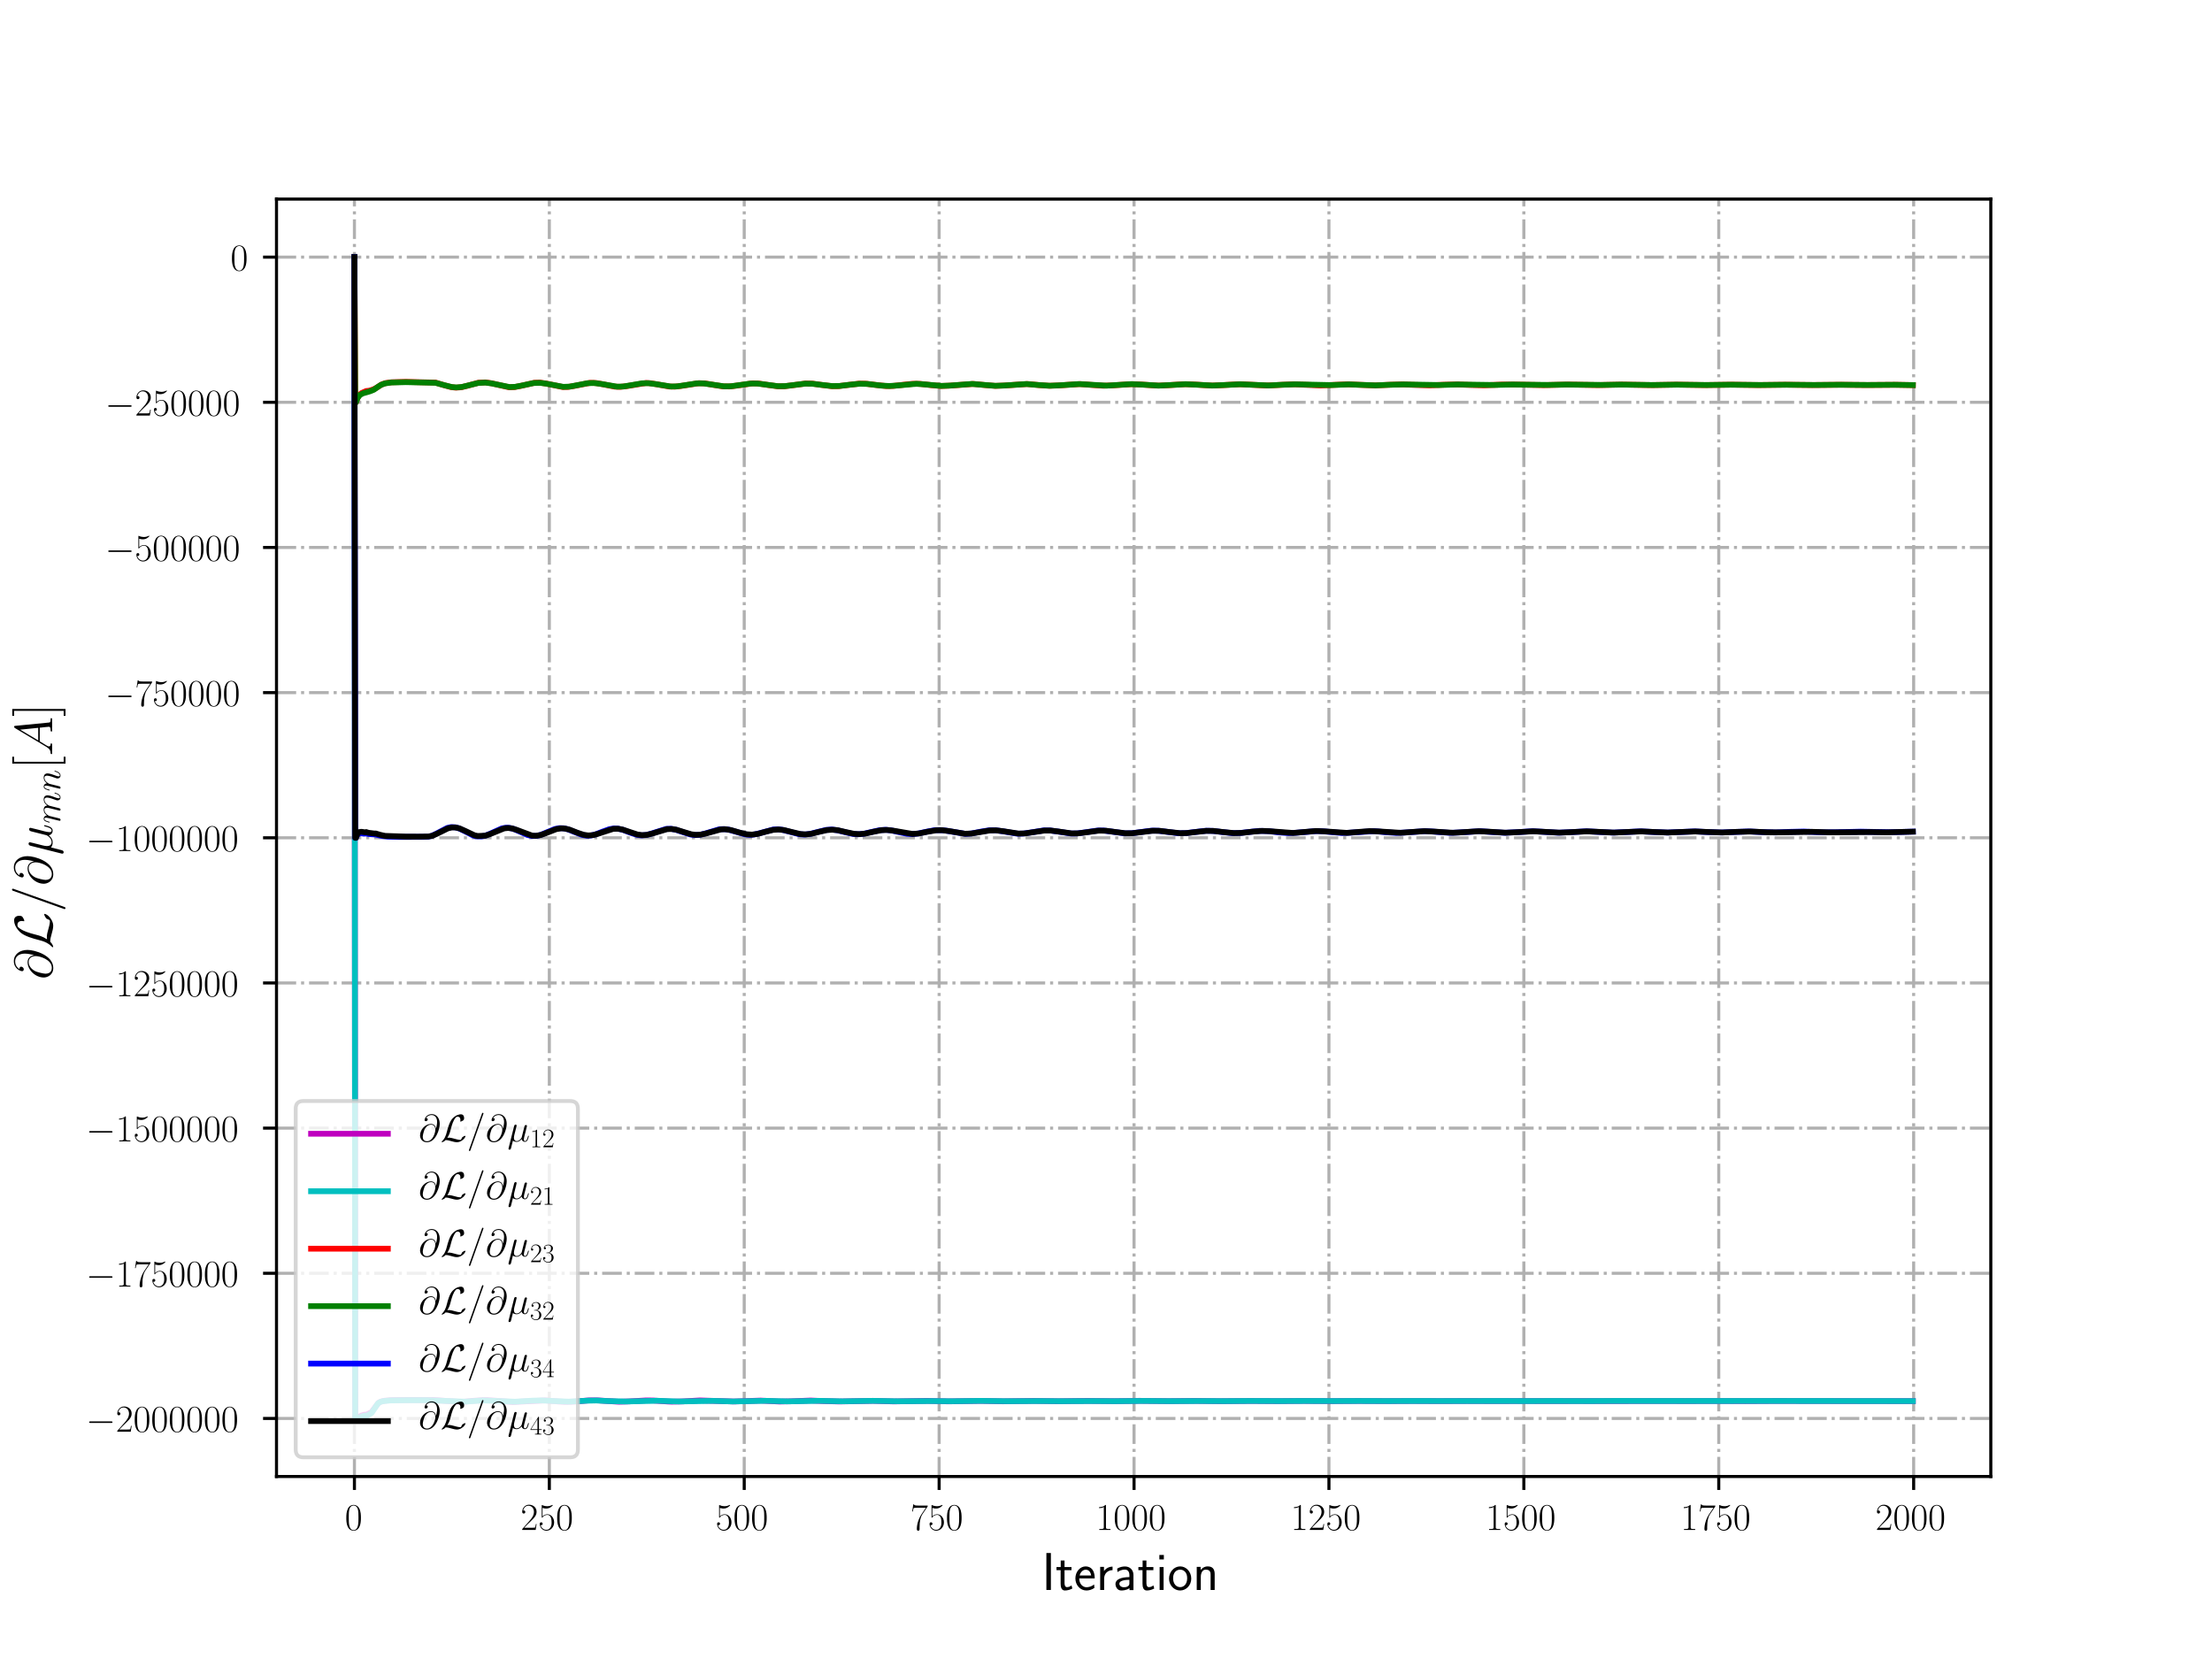 <?xml version="1.0" encoding="utf-8" standalone="no"?>
<!DOCTYPE svg PUBLIC "-//W3C//DTD SVG 1.1//EN"
  "http://www.w3.org/Graphics/SVG/1.1/DTD/svg11.dtd">
<!-- Created with matplotlib (http://matplotlib.org/) -->
<svg height="432pt" version="1.1" viewBox="0 0 576 432" width="576pt" xmlns="http://www.w3.org/2000/svg" xmlns:xlink="http://www.w3.org/1999/xlink">
 <defs>
  <style type="text/css">
*{stroke-linecap:butt;stroke-linejoin:round;}
  </style>
 </defs>
 <g id="figure_1">
  <g id="patch_1">
   <path d="M 0 432 
L 576 432 
L 576 0 
L 0 0 
z
" style="fill:#ffffff;"/>
  </g>
  <g id="axes_1">
   <g id="patch_2">
    <path d="M 72 384.48 
L 518.4 384.48 
L 518.4 51.84 
L 72 51.84 
z
" style="fill:#ffffff;"/>
   </g>
   <g id="matplotlib.axis_1">
    <g id="xtick_1">
     <g id="line2d_1">
      <path clip-path="url(#p811ce4377e)" d="M 92.291 384.48 
L 92.291 51.84 
" style="fill:none;stroke:#b0b0b0;stroke-dasharray:5.12,1.28,0.8,1.28;stroke-dashoffset:0;stroke-width:0.8;"/>
     </g>
     <g id="line2d_2">
      <defs>
       <path d="M 0 0 
L 0 3.5 
" id="m2c65aeae1d" style="stroke:#000000;stroke-width:0.8;"/>
      </defs>
      <g>
       <use style="stroke:#000000;stroke-width:0.8;" x="92.291" xlink:href="#m2c65aeae1d" y="384.48"/>
      </g>
     </g>
     <g id="text_1">
      <!-- $0$ -->
      <defs>
       <path d="M 42 31.641 
C 42 37.75 41.906 48.125 37.703 56.109 
C 34 63.109 28.094 65.594 22.906 65.594 
C 18.094 65.594 12 63.406 8.203 56.203 
C 4.203 48.719 3.797 39.438 3.797 31.641 
C 3.797 25.953 3.906 17.281 7 9.672 
C 11.297 -0.609 19 -2 22.906 -2 
C 27.5 -2 34.5 -0.109 38.594 9.375 
C 41.594 16.281 42 24.359 42 31.641 
z
M 22.906 -0.406 
C 16.5 -0.406 12.703 5.078 11.297 12.688 
C 10.203 18.562 10.203 27.156 10.203 32.75 
C 10.203 40.438 10.203 46.828 11.5 52.922 
C 13.406 61.391 19 64 22.906 64 
C 27 64 32.297 61.297 34.203 53.125 
C 35.5 47.438 35.594 40.734 35.594 32.75 
C 35.594 26.25 35.594 18.266 34.406 12.375 
C 32.297 1.484 26.406 -0.406 22.906 -0.406 
z
" id="CMR17-48"/>
      </defs>
      <g transform="translate(89.8 398.398)scale(0.1 -0.1)">
       <use transform="scale(0.996)" xlink:href="#CMR17-48"/>
      </g>
     </g>
    </g>
    <g id="xtick_2">
     <g id="line2d_3">
      <path clip-path="url(#p811ce4377e)" d="M 143.044 384.48 
L 143.044 51.84 
" style="fill:none;stroke:#b0b0b0;stroke-dasharray:5.12,1.28,0.8,1.28;stroke-dashoffset:0;stroke-width:0.8;"/>
     </g>
     <g id="line2d_4">
      <g>
       <use style="stroke:#000000;stroke-width:0.8;" x="143.044" xlink:href="#m2c65aeae1d" y="384.48"/>
      </g>
     </g>
     <g id="text_2">
      <!-- $250$ -->
      <defs>
       <path d="M 41.703 15.453 
L 39.906 15.453 
C 38.906 8.375 38.094 7.172 37.703 6.562 
C 37.203 5.766 30 5.766 28.594 5.766 
L 9.406 5.766 
C 13 9.672 20 16.75 28.5 24.953 
C 34.594 30.734 41.703 37.531 41.703 47.422 
C 41.703 59.219 32.297 66 21.797 66 
C 10.797 66 4.094 56.312 4.094 47.344 
C 4.094 43.438 7 42.938 8.203 42.938 
C 9.203 42.938 12.203 43.547 12.203 47.031 
C 12.203 50.109 9.594 51 8.203 51 
C 7.594 51 7 50.906 6.594 50.703 
C 8.5 59.219 14.297 63.406 20.406 63.406 
C 29.094 63.406 34.797 56.516 34.797 47.422 
C 34.797 38.734 29.703 31.25 24 24.75 
L 4.094 2.281 
L 4.094 0 
L 39.297 0 
z
" id="CMR17-50"/>
       <path d="M 11.406 57.688 
C 12.406 57.281 16.5 56 20.703 56 
C 30 56 35.094 61.109 38 64.062 
C 38 64.953 38 65.5 37.406 65.5 
C 37.297 65.5 37.094 65.5 36.297 65.047 
C 32.797 63.406 28.703 62.078 23.703 62.078 
C 20.703 62.078 16.203 62.484 11.297 64.672 
C 10.203 65.172 10 65.172 9.906 65.172 
C 9.406 65.172 9.297 65.062 9.297 63.078 
L 9.297 34.422 
C 9.297 32.641 9.297 32.141 10.297 32.141 
C 10.797 32.141 11 32.344 11.5 33.031 
C 14.703 37.516 19.094 39.406 24.094 39.406 
C 27.594 39.406 35.094 37.219 35.094 20.141 
C 35.094 16.953 35.094 11.172 32.094 6.578 
C 29.594 2.484 25.703 0.391 21.406 0.391 
C 14.797 0.391 8.094 5 6.297 12.719 
C 6.703 12.609 7.5 12.422 7.906 12.422 
C 9.203 12.422 11.703 13.125 11.703 16.219 
C 11.703 18.906 9.797 20 7.906 20 
C 5.594 20 4.094 18.594 4.094 15.797 
C 4.094 7.094 11 -2 21.594 -2 
C 31.906 -2 41.703 6.875 41.703 19.75 
C 41.703 31.719 33.906 41 24.203 41 
C 19.094 41 14.797 39.109 11.406 35.531 
z
" id="CMR17-53"/>
      </defs>
      <g transform="translate(135.572 398.398)scale(0.1 -0.1)">
       <use transform="scale(0.996)" xlink:href="#CMR17-50"/>
       <use transform="translate(45.69 0)scale(0.996)" xlink:href="#CMR17-53"/>
       <use transform="translate(91.381 0)scale(0.996)" xlink:href="#CMR17-48"/>
      </g>
     </g>
    </g>
    <g id="xtick_3">
     <g id="line2d_5">
      <path clip-path="url(#p811ce4377e)" d="M 193.796 384.48 
L 193.796 51.84 
" style="fill:none;stroke:#b0b0b0;stroke-dasharray:5.12,1.28,0.8,1.28;stroke-dashoffset:0;stroke-width:0.8;"/>
     </g>
     <g id="line2d_6">
      <g>
       <use style="stroke:#000000;stroke-width:0.8;" x="193.796" xlink:href="#m2c65aeae1d" y="384.48"/>
      </g>
     </g>
     <g id="text_3">
      <!-- $500$ -->
      <g transform="translate(186.324 398.398)scale(0.1 -0.1)">
       <use transform="scale(0.996)" xlink:href="#CMR17-53"/>
       <use transform="translate(45.69 0)scale(0.996)" xlink:href="#CMR17-48"/>
       <use transform="translate(91.381 0)scale(0.996)" xlink:href="#CMR17-48"/>
      </g>
     </g>
    </g>
    <g id="xtick_4">
     <g id="line2d_7">
      <path clip-path="url(#p811ce4377e)" d="M 244.549 384.48 
L 244.549 51.84 
" style="fill:none;stroke:#b0b0b0;stroke-dasharray:5.12,1.28,0.8,1.28;stroke-dashoffset:0;stroke-width:0.8;"/>
     </g>
     <g id="line2d_8">
      <g>
       <use style="stroke:#000000;stroke-width:0.8;" x="244.549" xlink:href="#m2c65aeae1d" y="384.48"/>
      </g>
     </g>
     <g id="text_4">
      <!-- $750$ -->
      <defs>
       <path d="M 45.094 61.578 
L 45.094 63.766 
L 21.594 63.766 
C 9.906 63.766 9.703 65.078 9.297 67 
L 7.5 67 
L 4.594 48.344 
L 6.406 48.344 
C 6.703 50.234 7.406 55.312 8.594 57.203 
C 9.203 58 16.594 58 18.297 58 
L 40.297 58 
L 29.203 41.578 
C 21.797 30.531 16.703 15.609 16.703 2.578 
C 16.703 1.391 16.703 -2 20.297 -2 
C 23.906 -2 23.906 1.391 23.906 2.672 
L 23.906 7.266 
C 23.906 23.562 26.703 34.312 31.297 41.188 
z
" id="CMR17-55"/>
      </defs>
      <g transform="translate(237.077 398.398)scale(0.1 -0.1)">
       <use transform="scale(0.996)" xlink:href="#CMR17-55"/>
       <use transform="translate(45.69 0)scale(0.996)" xlink:href="#CMR17-53"/>
       <use transform="translate(91.381 0)scale(0.996)" xlink:href="#CMR17-48"/>
      </g>
     </g>
    </g>
    <g id="xtick_5">
     <g id="line2d_9">
      <path clip-path="url(#p811ce4377e)" d="M 295.302 384.48 
L 295.302 51.84 
" style="fill:none;stroke:#b0b0b0;stroke-dasharray:5.12,1.28,0.8,1.28;stroke-dashoffset:0;stroke-width:0.8;"/>
     </g>
     <g id="line2d_10">
      <g>
       <use style="stroke:#000000;stroke-width:0.8;" x="295.302" xlink:href="#m2c65aeae1d" y="384.48"/>
      </g>
     </g>
     <g id="text_5">
      <!-- $1000$ -->
      <defs>
       <path d="M 26.594 63.406 
C 26.594 65.5 26.5 65.5 25.094 65.5 
C 21.203 61.188 15.297 59.797 9.703 59.797 
C 9.406 59.797 8.906 59.797 8.797 59.5 
C 8.703 59.297 8.703 59.094 8.703 57 
C 11.797 57 17 57.594 21 59.984 
L 21 7.203 
C 21 3.688 20.797 2.5 12.203 2.5 
L 9.203 2.5 
L 9.203 0 
C 14 0 19 0 23.797 0 
C 28.594 0 33.594 0 38.406 0 
L 38.406 2.5 
L 35.406 2.5 
C 26.797 2.5 26.594 3.594 26.594 7.156 
z
" id="CMR17-49"/>
      </defs>
      <g transform="translate(285.339 398.398)scale(0.1 -0.1)">
       <use transform="scale(0.996)" xlink:href="#CMR17-49"/>
       <use transform="translate(45.69 0)scale(0.996)" xlink:href="#CMR17-48"/>
       <use transform="translate(91.381 0)scale(0.996)" xlink:href="#CMR17-48"/>
       <use transform="translate(137.071 0)scale(0.996)" xlink:href="#CMR17-48"/>
      </g>
     </g>
    </g>
    <g id="xtick_6">
     <g id="line2d_11">
      <path clip-path="url(#p811ce4377e)" d="M 346.054 384.48 
L 346.054 51.84 
" style="fill:none;stroke:#b0b0b0;stroke-dasharray:5.12,1.28,0.8,1.28;stroke-dashoffset:0;stroke-width:0.8;"/>
     </g>
     <g id="line2d_12">
      <g>
       <use style="stroke:#000000;stroke-width:0.8;" x="346.054" xlink:href="#m2c65aeae1d" y="384.48"/>
      </g>
     </g>
     <g id="text_6">
      <!-- $1250$ -->
      <g transform="translate(336.091 398.398)scale(0.1 -0.1)">
       <use transform="scale(0.996)" xlink:href="#CMR17-49"/>
       <use transform="translate(45.69 0)scale(0.996)" xlink:href="#CMR17-50"/>
       <use transform="translate(91.381 0)scale(0.996)" xlink:href="#CMR17-53"/>
       <use transform="translate(137.071 0)scale(0.996)" xlink:href="#CMR17-48"/>
      </g>
     </g>
    </g>
    <g id="xtick_7">
     <g id="line2d_13">
      <path clip-path="url(#p811ce4377e)" d="M 396.807 384.48 
L 396.807 51.84 
" style="fill:none;stroke:#b0b0b0;stroke-dasharray:5.12,1.28,0.8,1.28;stroke-dashoffset:0;stroke-width:0.8;"/>
     </g>
     <g id="line2d_14">
      <g>
       <use style="stroke:#000000;stroke-width:0.8;" x="396.807" xlink:href="#m2c65aeae1d" y="384.48"/>
      </g>
     </g>
     <g id="text_7">
      <!-- $1500$ -->
      <g transform="translate(386.844 398.398)scale(0.1 -0.1)">
       <use transform="scale(0.996)" xlink:href="#CMR17-49"/>
       <use transform="translate(45.69 0)scale(0.996)" xlink:href="#CMR17-53"/>
       <use transform="translate(91.381 0)scale(0.996)" xlink:href="#CMR17-48"/>
       <use transform="translate(137.071 0)scale(0.996)" xlink:href="#CMR17-48"/>
      </g>
     </g>
    </g>
    <g id="xtick_8">
     <g id="line2d_15">
      <path clip-path="url(#p811ce4377e)" d="M 447.559 384.48 
L 447.559 51.84 
" style="fill:none;stroke:#b0b0b0;stroke-dasharray:5.12,1.28,0.8,1.28;stroke-dashoffset:0;stroke-width:0.8;"/>
     </g>
     <g id="line2d_16">
      <g>
       <use style="stroke:#000000;stroke-width:0.8;" x="447.559" xlink:href="#m2c65aeae1d" y="384.48"/>
      </g>
     </g>
     <g id="text_8">
      <!-- $1750$ -->
      <g transform="translate(437.597 398.398)scale(0.1 -0.1)">
       <use transform="scale(0.996)" xlink:href="#CMR17-49"/>
       <use transform="translate(45.69 0)scale(0.996)" xlink:href="#CMR17-55"/>
       <use transform="translate(91.381 0)scale(0.996)" xlink:href="#CMR17-53"/>
       <use transform="translate(137.071 0)scale(0.996)" xlink:href="#CMR17-48"/>
      </g>
     </g>
    </g>
    <g id="xtick_9">
     <g id="line2d_17">
      <path clip-path="url(#p811ce4377e)" d="M 498.312 384.48 
L 498.312 51.84 
" style="fill:none;stroke:#b0b0b0;stroke-dasharray:5.12,1.28,0.8,1.28;stroke-dashoffset:0;stroke-width:0.8;"/>
     </g>
     <g id="line2d_18">
      <g>
       <use style="stroke:#000000;stroke-width:0.8;" x="498.312" xlink:href="#m2c65aeae1d" y="384.48"/>
      </g>
     </g>
     <g id="text_9">
      <!-- $2000$ -->
      <g transform="translate(488.349 398.398)scale(0.1 -0.1)">
       <use transform="scale(0.996)" xlink:href="#CMR17-50"/>
       <use transform="translate(45.69 0)scale(0.996)" xlink:href="#CMR17-48"/>
       <use transform="translate(91.381 0)scale(0.996)" xlink:href="#CMR17-48"/>
       <use transform="translate(137.071 0)scale(0.996)" xlink:href="#CMR17-48"/>
      </g>
     </g>
    </g>
    <g id="text_10">
     <!-- Iteration -->
     <defs>
      <path d="M 17.094 69 
L 8.703 69 
L 8.703 0 
L 17.094 0 
z
" id="CMSS17-73"/>
      <path d="M 16.703 37 
L 29.703 37 
L 29.703 42.766 
L 16.703 42.766 
L 16.703 55 
L 9.594 55 
L 9.594 42.766 
L 1.703 42.766 
L 1.703 37 
L 9.406 37 
L 9.406 11.703 
C 9.406 6 10.703 -1 17.297 -1 
C 22.297 -1 26.906 0.391 31.297 2.688 
L 29.703 8.562 
C 27.297 6.469 24.406 5.266 21.297 5.266 
C 16.906 5.266 16.703 10.875 16.703 13.375 
z
" id="CMSS17-116"/>
      <path d="M 39.094 21.516 
C 39.094 24.844 38.906 31.297 35.703 36.641 
C 32.203 42.391 26.5 44 22.203 44 
C 11.797 44 3 34.188 3 21.484 
C 3 9.094 12.094 -1 23.594 -1 
C 28.094 -1 33.594 0.297 38.594 3.875 
C 38.594 4.281 38.406 6.469 38.297 6.562 
C 38.297 6.766 38 9.844 38 10.25 
C 33.203 6.359 27.703 5.078 23.703 5.078 
C 17.297 5.078 10.406 10.422 10.094 21.516 
z
M 10.906 27 
C 12.203 32.562 16.594 37.828 22.203 37.828 
C 23.703 37.828 30.703 37.828 32.5 27 
z
" id="CMSS17-101"/>
      <path d="M 14.906 21.297 
C 14.906 30.703 21.797 37 30.594 37 
L 30.594 43.578 
C 24.203 43.578 18.203 40.391 14.594 35.203 
L 14.594 43.094 
L 7.5 43.094 
L 7.5 0 
L 14.906 0 
z
" id="CMSS17-114"/>
      <path d="M 37.594 27.984 
C 37.594 37.375 30.906 43.875 21.906 43.875 
C 17.5 43.875 12.703 43.078 7.203 39.891 
L 7.797 33.359 
C 10.297 35.125 14.594 38 21.797 38 
C 26.906 38 30 34.062 30 27.844 
L 30 24 
C 14 24 4 19.344 4 11.344 
C 4 7.203 6.5 -1 14.797 -1 
C 16.297 -1 24.406 -1 30.203 3.391 
L 30.203 -0.297 
L 37.594 -0.297 
z
M 30 12.75 
C 30 10.953 30 8.562 27 6.781 
C 24.406 5.078 21.094 5.078 19.703 5.078 
C 14.703 5.078 11.297 7.984 11.297 11.625 
C 11.297 18.922 26.906 18.922 30 18.922 
z
" id="CMSS17-97"/>
      <path d="M 15.297 65.359 
L 6.906 65.359 
L 6.906 57 
L 15.297 57 
z
M 14.797 42.797 
L 7.406 42.797 
L 7.406 0 
L 14.797 0 
z
" id="CMSS17-105"/>
      <path d="M 44.203 21.188 
C 44.203 34 34.703 44 23.5 44 
C 12 44 2.703 33.703 2.703 21.188 
C 2.703 8.5 12.297 -1 23.406 -1 
C 34.797 -1 44.203 8.797 44.203 21.188 
z
M 23.5 5.266 
C 16.406 5.266 10.297 11.078 10.297 22 
C 10.297 33.609 17.406 37.922 23.406 37.922 
C 29.906 37.922 36.594 33.219 36.594 22 
C 36.594 10.672 30.094 5.266 23.5 5.266 
z
" id="CMSS17-111"/>
      <path d="M 40.906 29.328 
C 40.906 35.672 39.406 44 28.094 44 
C 21.703 44 17.5 40.719 14.703 37.328 
L 14.703 43.094 
L 7.406 43.094 
L 7.406 0 
L 15 0 
L 15 24.359 
C 15 30.688 17.406 37.938 24.203 37.938 
C 33 37.938 33.297 32 33.297 28.578 
L 33.297 0 
L 40.906 0 
z
" id="CMSS17-110"/>
     </defs>
     <g transform="translate(271.264 414.022)scale(0.14 -0.14)">
      <use transform="scale(0.996)" xlink:href="#CMSS17-73"/>
      <use transform="translate(25.784 0)scale(0.996)" xlink:href="#CMSS17-116"/>
      <use transform="translate(59.615 0)scale(0.996)" xlink:href="#CMSS17-101"/>
      <use transform="translate(101.254 0)scale(0.996)" xlink:href="#CMSS17-114"/>
      <use transform="translate(133.164 0)scale(0.996)" xlink:href="#CMSS17-97"/>
      <use transform="translate(178.086 0)scale(0.996)" xlink:href="#CMSS17-116"/>
      <use transform="translate(211.918 0)scale(0.996)" xlink:href="#CMSS17-105"/>
      <use transform="translate(234.098 0)scale(0.996)" xlink:href="#CMSS17-111"/>
      <use transform="translate(280.942 0)scale(0.996)" xlink:href="#CMSS17-110"/>
     </g>
    </g>
   </g>
   <g id="matplotlib.axis_2">
    <g id="ytick_1">
     <g id="line2d_19">
      <path clip-path="url(#p811ce4377e)" d="M 72 369.36 
L 518.4 369.36 
" style="fill:none;stroke:#b0b0b0;stroke-dasharray:5.12,1.28,0.8,1.28;stroke-dashoffset:0;stroke-width:0.8;"/>
     </g>
     <g id="line2d_20">
      <defs>
       <path d="M 0 0 
L -3.5 0 
" id="mbaa45517be" style="stroke:#000000;stroke-width:0.8;"/>
      </defs>
      <g>
       <use style="stroke:#000000;stroke-width:0.8;" x="72" xlink:href="#mbaa45517be" y="369.36"/>
      </g>
     </g>
     <g id="text_11">
      <!-- $-2000000$ -->
      <defs>
       <path d="M 65.906 23 
C 67.594 23 69.406 23 69.406 25 
C 69.406 27 67.594 27 65.906 27 
L 11.797 27 
C 10.094 27 8.297 27 8.297 25 
C 8.297 23 10.094 23 11.797 23 
z
" id="CMSY10-0"/>
      </defs>
      <g transform="translate(22.382 372.819)scale(0.1 -0.1)">
       <use transform="scale(0.996)" xlink:href="#CMSY10-0"/>
       <use transform="translate(77.487 0)scale(0.996)" xlink:href="#CMR17-50"/>
       <use transform="translate(123.178 0)scale(0.996)" xlink:href="#CMR17-48"/>
       <use transform="translate(168.868 0)scale(0.996)" xlink:href="#CMR17-48"/>
       <use transform="translate(214.559 0)scale(0.996)" xlink:href="#CMR17-48"/>
       <use transform="translate(260.249 0)scale(0.996)" xlink:href="#CMR17-48"/>
       <use transform="translate(305.94 0)scale(0.996)" xlink:href="#CMR17-48"/>
       <use transform="translate(351.63 0)scale(0.996)" xlink:href="#CMR17-48"/>
      </g>
     </g>
    </g>
    <g id="ytick_2">
     <g id="line2d_21">
      <path clip-path="url(#p811ce4377e)" d="M 72 331.56 
L 518.4 331.56 
" style="fill:none;stroke:#b0b0b0;stroke-dasharray:5.12,1.28,0.8,1.28;stroke-dashoffset:0;stroke-width:0.8;"/>
     </g>
     <g id="line2d_22">
      <g>
       <use style="stroke:#000000;stroke-width:0.8;" x="72" xlink:href="#mbaa45517be" y="331.56"/>
      </g>
     </g>
     <g id="text_12">
      <!-- $-1750000$ -->
      <g transform="translate(22.382 335.019)scale(0.1 -0.1)">
       <use transform="scale(0.996)" xlink:href="#CMSY10-0"/>
       <use transform="translate(77.487 0)scale(0.996)" xlink:href="#CMR17-49"/>
       <use transform="translate(123.178 0)scale(0.996)" xlink:href="#CMR17-55"/>
       <use transform="translate(168.868 0)scale(0.996)" xlink:href="#CMR17-53"/>
       <use transform="translate(214.559 0)scale(0.996)" xlink:href="#CMR17-48"/>
       <use transform="translate(260.249 0)scale(0.996)" xlink:href="#CMR17-48"/>
       <use transform="translate(305.94 0)scale(0.996)" xlink:href="#CMR17-48"/>
       <use transform="translate(351.63 0)scale(0.996)" xlink:href="#CMR17-48"/>
      </g>
     </g>
    </g>
    <g id="ytick_3">
     <g id="line2d_23">
      <path clip-path="url(#p811ce4377e)" d="M 72 293.76 
L 518.4 293.76 
" style="fill:none;stroke:#b0b0b0;stroke-dasharray:5.12,1.28,0.8,1.28;stroke-dashoffset:0;stroke-width:0.8;"/>
     </g>
     <g id="line2d_24">
      <g>
       <use style="stroke:#000000;stroke-width:0.8;" x="72" xlink:href="#mbaa45517be" y="293.76"/>
      </g>
     </g>
     <g id="text_13">
      <!-- $-1500000$ -->
      <g transform="translate(22.382 297.219)scale(0.1 -0.1)">
       <use transform="scale(0.996)" xlink:href="#CMSY10-0"/>
       <use transform="translate(77.487 0)scale(0.996)" xlink:href="#CMR17-49"/>
       <use transform="translate(123.178 0)scale(0.996)" xlink:href="#CMR17-53"/>
       <use transform="translate(168.868 0)scale(0.996)" xlink:href="#CMR17-48"/>
       <use transform="translate(214.559 0)scale(0.996)" xlink:href="#CMR17-48"/>
       <use transform="translate(260.249 0)scale(0.996)" xlink:href="#CMR17-48"/>
       <use transform="translate(305.94 0)scale(0.996)" xlink:href="#CMR17-48"/>
       <use transform="translate(351.63 0)scale(0.996)" xlink:href="#CMR17-48"/>
      </g>
     </g>
    </g>
    <g id="ytick_4">
     <g id="line2d_25">
      <path clip-path="url(#p811ce4377e)" d="M 72 255.96 
L 518.4 255.96 
" style="fill:none;stroke:#b0b0b0;stroke-dasharray:5.12,1.28,0.8,1.28;stroke-dashoffset:0;stroke-width:0.8;"/>
     </g>
     <g id="line2d_26">
      <g>
       <use style="stroke:#000000;stroke-width:0.8;" x="72" xlink:href="#mbaa45517be" y="255.96"/>
      </g>
     </g>
     <g id="text_14">
      <!-- $-1250000$ -->
      <g transform="translate(22.382 259.419)scale(0.1 -0.1)">
       <use transform="scale(0.996)" xlink:href="#CMSY10-0"/>
       <use transform="translate(77.487 0)scale(0.996)" xlink:href="#CMR17-49"/>
       <use transform="translate(123.178 0)scale(0.996)" xlink:href="#CMR17-50"/>
       <use transform="translate(168.868 0)scale(0.996)" xlink:href="#CMR17-53"/>
       <use transform="translate(214.559 0)scale(0.996)" xlink:href="#CMR17-48"/>
       <use transform="translate(260.249 0)scale(0.996)" xlink:href="#CMR17-48"/>
       <use transform="translate(305.94 0)scale(0.996)" xlink:href="#CMR17-48"/>
       <use transform="translate(351.63 0)scale(0.996)" xlink:href="#CMR17-48"/>
      </g>
     </g>
    </g>
    <g id="ytick_5">
     <g id="line2d_27">
      <path clip-path="url(#p811ce4377e)" d="M 72 218.16 
L 518.4 218.16 
" style="fill:none;stroke:#b0b0b0;stroke-dasharray:5.12,1.28,0.8,1.28;stroke-dashoffset:0;stroke-width:0.8;"/>
     </g>
     <g id="line2d_28">
      <g>
       <use style="stroke:#000000;stroke-width:0.8;" x="72" xlink:href="#mbaa45517be" y="218.16"/>
      </g>
     </g>
     <g id="text_15">
      <!-- $-1000000$ -->
      <g transform="translate(22.382 221.619)scale(0.1 -0.1)">
       <use transform="scale(0.996)" xlink:href="#CMSY10-0"/>
       <use transform="translate(77.487 0)scale(0.996)" xlink:href="#CMR17-49"/>
       <use transform="translate(123.178 0)scale(0.996)" xlink:href="#CMR17-48"/>
       <use transform="translate(168.868 0)scale(0.996)" xlink:href="#CMR17-48"/>
       <use transform="translate(214.559 0)scale(0.996)" xlink:href="#CMR17-48"/>
       <use transform="translate(260.249 0)scale(0.996)" xlink:href="#CMR17-48"/>
       <use transform="translate(305.94 0)scale(0.996)" xlink:href="#CMR17-48"/>
       <use transform="translate(351.63 0)scale(0.996)" xlink:href="#CMR17-48"/>
      </g>
     </g>
    </g>
    <g id="ytick_6">
     <g id="line2d_29">
      <path clip-path="url(#p811ce4377e)" d="M 72 180.36 
L 518.4 180.36 
" style="fill:none;stroke:#b0b0b0;stroke-dasharray:5.12,1.28,0.8,1.28;stroke-dashoffset:0;stroke-width:0.8;"/>
     </g>
     <g id="line2d_30">
      <g>
       <use style="stroke:#000000;stroke-width:0.8;" x="72" xlink:href="#mbaa45517be" y="180.36"/>
      </g>
     </g>
     <g id="text_16">
      <!-- $-750000$ -->
      <g transform="translate(27.363 183.819)scale(0.1 -0.1)">
       <use transform="scale(0.996)" xlink:href="#CMSY10-0"/>
       <use transform="translate(77.487 0)scale(0.996)" xlink:href="#CMR17-55"/>
       <use transform="translate(123.178 0)scale(0.996)" xlink:href="#CMR17-53"/>
       <use transform="translate(168.868 0)scale(0.996)" xlink:href="#CMR17-48"/>
       <use transform="translate(214.559 0)scale(0.996)" xlink:href="#CMR17-48"/>
       <use transform="translate(260.249 0)scale(0.996)" xlink:href="#CMR17-48"/>
       <use transform="translate(305.94 0)scale(0.996)" xlink:href="#CMR17-48"/>
      </g>
     </g>
    </g>
    <g id="ytick_7">
     <g id="line2d_31">
      <path clip-path="url(#p811ce4377e)" d="M 72 142.56 
L 518.4 142.56 
" style="fill:none;stroke:#b0b0b0;stroke-dasharray:5.12,1.28,0.8,1.28;stroke-dashoffset:0;stroke-width:0.8;"/>
     </g>
     <g id="line2d_32">
      <g>
       <use style="stroke:#000000;stroke-width:0.8;" x="72" xlink:href="#mbaa45517be" y="142.56"/>
      </g>
     </g>
     <g id="text_17">
      <!-- $-500000$ -->
      <g transform="translate(27.363 146.019)scale(0.1 -0.1)">
       <use transform="scale(0.996)" xlink:href="#CMSY10-0"/>
       <use transform="translate(77.487 0)scale(0.996)" xlink:href="#CMR17-53"/>
       <use transform="translate(123.178 0)scale(0.996)" xlink:href="#CMR17-48"/>
       <use transform="translate(168.868 0)scale(0.996)" xlink:href="#CMR17-48"/>
       <use transform="translate(214.559 0)scale(0.996)" xlink:href="#CMR17-48"/>
       <use transform="translate(260.249 0)scale(0.996)" xlink:href="#CMR17-48"/>
       <use transform="translate(305.94 0)scale(0.996)" xlink:href="#CMR17-48"/>
      </g>
     </g>
    </g>
    <g id="ytick_8">
     <g id="line2d_33">
      <path clip-path="url(#p811ce4377e)" d="M 72 104.76 
L 518.4 104.76 
" style="fill:none;stroke:#b0b0b0;stroke-dasharray:5.12,1.28,0.8,1.28;stroke-dashoffset:0;stroke-width:0.8;"/>
     </g>
     <g id="line2d_34">
      <g>
       <use style="stroke:#000000;stroke-width:0.8;" x="72" xlink:href="#mbaa45517be" y="104.76"/>
      </g>
     </g>
     <g id="text_18">
      <!-- $-250000$ -->
      <g transform="translate(27.363 108.219)scale(0.1 -0.1)">
       <use transform="scale(0.996)" xlink:href="#CMSY10-0"/>
       <use transform="translate(77.487 0)scale(0.996)" xlink:href="#CMR17-50"/>
       <use transform="translate(123.178 0)scale(0.996)" xlink:href="#CMR17-53"/>
       <use transform="translate(168.868 0)scale(0.996)" xlink:href="#CMR17-48"/>
       <use transform="translate(214.559 0)scale(0.996)" xlink:href="#CMR17-48"/>
       <use transform="translate(260.249 0)scale(0.996)" xlink:href="#CMR17-48"/>
       <use transform="translate(305.94 0)scale(0.996)" xlink:href="#CMR17-48"/>
      </g>
     </g>
    </g>
    <g id="ytick_9">
     <g id="line2d_35">
      <path clip-path="url(#p811ce4377e)" d="M 72 66.96 
L 518.4 66.96 
" style="fill:none;stroke:#b0b0b0;stroke-dasharray:5.12,1.28,0.8,1.28;stroke-dashoffset:0;stroke-width:0.8;"/>
     </g>
     <g id="line2d_36">
      <g>
       <use style="stroke:#000000;stroke-width:0.8;" x="72" xlink:href="#mbaa45517be" y="66.96"/>
      </g>
     </g>
     <g id="text_19">
      <!-- $0$ -->
      <g transform="translate(60.019 70.419)scale(0.1 -0.1)">
       <use transform="scale(0.996)" xlink:href="#CMR17-48"/>
      </g>
     </g>
    </g>
    <g id="text_20">
     <!-- $\partial \mathcal{L}/ \partial \mu_{mn}[A]$ -->
     <defs>
      <path d="M 45.406 33.516 
C 44.797 39.125 41.297 45.859 32.297 45.859 
C 18.203 45.859 3.797 31.516 3.797 15.562 
C 3.797 9.438 8 -2.094 21.594 -2.094 
C 45.203 -2.094 55.297 32.297 55.297 46 
C 55.297 60.406 47.203 71.5 34.406 71.5 
C 19.906 71.5 15.594 58.797 15.594 56.094 
C 15.594 55.203 16.203 53 19 53 
C 22.5 53 24 56.203 24 57.906 
C 24 61 20.906 61 19.594 61 
C 23.703 68.406 31.297 69.094 34 69.094 
C 42.797 69.094 48.406 62.109 48.406 50.969 
C 48.406 44.578 46.5 37.188 45.5 33.516 
z
M 21.906 0.594 
C 12.5 0.594 10.906 8.031 10.906 12.25 
C 10.906 16.656 13.703 27 15.203 30.703 
C 16.5 33.719 22.203 43.859 32.594 43.859 
C 41.703 43.859 43.797 35.922 43.797 30.516 
C 43.797 23.078 37.297 0.594 21.906 0.594 
z
" id="CMMI12-64"/>
      <path d="M 18 9.531 
C 23.406 17.984 25.094 24.406 26.406 29.734 
C 29.906 43.594 33.703 55.656 39.906 62.578 
C 41.094 63.906 41.906 64.797 45.094 64.797 
C 52 64.797 52.203 57.875 52.203 56.453 
C 52.203 54.656 51.703 53.234 51.703 52.734 
C 51.703 52.031 52.297 52.031 52.406 52.031 
C 54 52.031 56.703 53.141 59.203 54.953 
C 61 56.359 61.906 57.359 61.906 61.469 
C 61.906 66.891 59.094 71 53.5 71 
C 50.297 71 41.5 70.203 31.703 60.25 
C 23.703 52.016 19 33.938 17.094 26.406 
C 15.297 19.5 14.5 16.375 11.5 10.344 
C 10.797 9.156 8.203 4.734 6.797 3.422 
C 4.094 0.922 3.094 -0.891 3.094 -1.391 
C 3.094 -1.594 3.297 -2 4 -2 
C 4.406 -2 6.5 -1.594 9.094 0.078 
C 10.797 1.062 11 1.25 13.297 3.609 
C 18.297 3.609 21.797 2.703 28.094 0.906 
C 33.203 -0.5 38.297 -2 43.406 -2 
C 51.5 -2 59.703 4.125 62.906 8.531 
C 64.906 11.234 65.5 13.75 65.5 14.047 
C 65.5 14.75 64.906 14.75 64.797 14.75 
C 63.203 14.75 60.797 13.656 59.094 12.438 
C 56.406 10.734 56.203 10.141 55.594 8.422 
C 55.094 6.812 54.5 6.016 54.094 5.406 
C 53.297 4.203 53.203 4.203 51.703 4.203 
C 46.906 4.203 41.906 5.719 35.297 7.516 
C 32.5 8.312 27 9.938 22 9.938 
C 20.703 9.938 19.297 9.828 18 9.531 
z
" id="CMSY10-76"/>
      <path d="M 42.906 71.281 
C 42.906 71.391 43.5 72.906 43.5 73.094 
C 43.5 74.297 42.5 75 41.703 75 
C 41.203 75 40.297 75 39.5 72.797 
L 6 -21.297 
C 6 -21.406 5.406 -22.891 5.406 -23.094 
C 5.406 -24.297 6.406 -25 7.203 -25 
C 7.797 -25 8.703 -24.891 9.406 -22.797 
z
" id="CMMI12-61"/>
      <path d="M 14.406 2.188 
C 16.906 -0.094 20.594 -1 24 -1 
C 30.406 -1 34.797 3.25 37.094 6.328 
C 38.094 1.078 42.297 -1 45.797 -1 
C 48.797 -1 51.203 0.781 53 4.328 
C 54.594 7.703 56 13.734 56 14.109 
C 56 14.609 55.594 15 55 15 
C 54.094 15 54 14.5 53.594 13.031 
C 52.094 7.203 50.203 1 46.094 1 
C 43.203 1 43 3.578 43 5.594 
C 43 7.875 43.906 11.484 44.594 14.469 
L 47.406 25.234 
C 47.797 27.141 48.906 31.609 49.406 33.422 
C 50 35.812 51.094 40.109 51.094 40.5 
C 51.094 42 49.906 43 48.406 43 
C 47.5 43 45.406 42.594 44.594 39.609 
L 37.594 11.875 
C 37.094 9.875 37.094 9.672 35.797 8.078 
C 34.594 6.391 30.703 1 24.406 1 
C 18.797 1 17 5.094 17 9.766 
C 17 12.672 17.906 16.156 18.297 17.859 
L 22.797 35.828 
C 23.297 37.719 24.094 40.906 24.094 41.516 
C 24.094 43.109 22.797 44 21.5 44 
C 20.594 44 18.406 43.703 17.594 40.5 
L 3.094 -17.297 
C 3 -17.797 2.797 -18.391 2.797 -19 
C 2.797 -20.5 4 -21.5 5.5 -21.5 
C 8.406 -21.5 9 -19.188 9.703 -16.406 
z
" id="CMMI12-22"/>
      <path d="M 20.594 29.234 
C 20.797 29.844 23.297 34.828 27 38.016 
C 29.594 40.406 33 42.016 36.906 42.016 
C 40.906 42.016 42.297 39.016 42.297 35.031 
C 42.297 34.422 42.297 32.438 41.094 27.734 
L 38.594 17.469 
C 37.797 14.469 35.906 7.078 35.703 5.984 
C 35.297 4.484 34.703 1.891 34.703 1.5 
C 34.703 0.094 35.797 -1 37.297 -1 
C 40.297 -1 40.797 1.297 41.703 4.891 
L 47.703 28.734 
C 47.906 29.531 53.094 42.016 64.094 42.016 
C 68.094 42.016 69.5 39.016 69.5 35.031 
C 69.5 29.438 65.594 18.562 63.406 12.578 
C 62.5 10.172 62 8.875 62 7.078 
C 62 2.594 65.094 -1 69.906 -1 
C 79.203 -1 82.703 13.672 82.703 14.266 
C 82.703 14.766 82.297 15.172 81.703 15.172 
C 80.797 15.172 80.703 14.875 80.203 13.172 
C 77.906 5.188 74.203 1 70.203 1 
C 69.203 1 67.594 1 67.594 4.203 
C 67.594 6.812 68.797 10 69.203 11.094 
C 71 15.906 75.5 27.703 75.5 33.516 
C 75.5 39.5 72 44 64.406 44 
C 57.703 44 52.297 40.219 48.297 34.328 
C 48 39.719 44.703 44 37.203 44 
C 28.297 44 23.594 37.734 21.797 35.234 
C 21.5 40.906 17.406 44 13 44 
C 10.094 44 7.797 42.609 5.906 38.812 
C 4.094 35.219 2.703 29.141 2.703 28.734 
C 2.703 28.344 3.094 27.844 3.797 27.844 
C 4.594 27.844 4.703 27.938 5.297 30.234 
C 6.797 36.125 8.703 42.016 12.703 42.016 
C 15 42.016 15.797 40.406 15.797 37.422 
C 15.797 35.219 14.797 31.328 14.094 28.234 
L 11.297 17.469 
C 10.906 15.562 9.797 11.078 9.297 9.281 
C 8.594 6.688 7.5 2 7.5 1.5 
C 7.5 0.094 8.594 -1 10.094 -1 
C 11.297 -1 12.703 -0.406 13.5 1.094 
C 13.703 1.594 14.594 5.094 15.094 7.078 
L 17.297 16.062 
z
" id="CMMI12-109"/>
      <path d="M 20.594 29.234 
C 20.797 29.844 23.297 34.828 27 38.016 
C 29.594 40.406 33 42.016 36.906 42.016 
C 40.906 42.016 42.297 39.016 42.297 35.031 
C 42.297 29.344 38.203 17.969 36.203 12.578 
C 35.297 10.172 34.797 8.875 34.797 7.078 
C 34.797 2.594 37.906 -1 42.703 -1 
C 52 -1 55.5 13.672 55.5 14.266 
C 55.5 14.766 55.094 15.172 54.5 15.172 
C 53.594 15.172 53.5 14.875 53 13.172 
C 50.703 4.984 46.906 1 43 1 
C 42 1 40.406 1 40.406 4.203 
C 40.406 6.703 41.5 9.703 42.094 11.094 
C 44.094 16.609 48.297 27.812 48.297 33.516 
C 48.297 39.5 44.797 44 37.203 44 
C 28.297 44 23.594 37.734 21.797 35.234 
C 21.5 40.906 17.406 44 13 44 
C 9.797 44 7.594 42.109 5.906 38.719 
C 4.094 35.125 2.703 29.141 2.703 28.734 
C 2.703 28.344 3.094 27.844 3.797 27.844 
C 4.594 27.844 4.703 27.938 5.297 30.234 
C 6.906 36.328 8.703 42.016 12.703 42.016 
C 15 42.016 15.797 40.406 15.797 37.422 
C 15.797 35.219 14.797 31.328 14.094 28.234 
L 11.297 17.469 
C 10.906 15.562 9.797 11.078 9.297 9.281 
C 8.594 6.688 7.5 2 7.5 1.5 
C 7.5 0.094 8.594 -1 10.094 -1 
C 11.297 -1 12.703 -0.406 13.5 1.094 
C 13.703 1.594 14.594 5.094 15.094 7.078 
L 17.297 16.062 
z
" id="CMMI12-110"/>
      <path d="M 23.5 -25 
L 23.5 -21.516 
L 14.094 -21.516 
L 14.094 71 
L 23.5 71 
L 23.5 74.484 
L 10.594 74.484 
L 10.594 -25 
z
" id="CMR17-91"/>
      <path d="M 17 10.797 
C 13.5 4.906 10.094 2.906 5.297 2.906 
C 4.203 2.812 3.406 2.812 3.406 0.906 
C 3.406 0.375 3.906 0 4.594 0 
C 6.406 0 10.906 0 12.703 0 
C 15.594 0 18.797 0 21.594 0 
C 22.203 0 23.406 0 23.406 1.906 
C 23.406 2.812 22.594 2.906 22 2.906 
C 19.703 2.906 17.797 3.688 17.797 6.062 
C 17.797 7.438 18.406 8.531 19.703 10.703 
L 27.297 23.109 
L 52.797 23.109 
C 52.906 22.234 52.906 21.453 53 20.562 
C 53.297 18 54.5 7.734 54.5 5.875 
C 54.5 2.906 49.406 2.906 47.797 2.906 
C 46.703 2.906 45.594 2.906 45.594 1.094 
C 45.594 0 46.5 0 47.094 0 
C 48.797 0 50.797 0 52.5 0 
L 58.203 0 
C 64.297 0 68.703 0 68.797 0 
C 69.5 0 70.594 0 70.594 1.906 
C 70.594 2.906 69.703 2.906 68.203 2.906 
C 62.703 2.906 62.594 3.812 62.297 6.781 
L 56.203 68.812 
C 56 70.797 55.594 71 54.5 71 
C 53.5 71 52.906 70.797 52 69.297 
z
M 29 26 
L 49.094 59.672 
L 52.5 26 
z
" id="CMMI12-65"/>
      <path d="M 14.297 74.484 
L 1.406 74.484 
L 1.406 71 
L 10.797 71 
L 10.797 -21.516 
L 1.406 -21.516 
L 1.406 -25 
L 14.297 -25 
z
" id="CMR17-93"/>
     </defs>
     <g transform="translate(15.67 255.069)rotate(-90)scale(0.14 -0.14)">
      <use transform="translate(0 14.944)scale(0.996)" xlink:href="#CMMI12-64"/>
      <use transform="translate(56.916 14.944)scale(0.996)" xlink:href="#CMSY10-76"/>
      <use transform="translate(125.63 14.944)scale(0.996)" xlink:href="#CMMI12-61"/>
      <use transform="translate(174.405 14.944)scale(0.996)" xlink:href="#CMMI12-64"/>
      <use transform="translate(231.321 14.944)scale(0.996)" xlink:href="#CMMI12-22"/>
      <use transform="translate(290.012 0)scale(0.697)" xlink:href="#CMMI12-109"/>
      <use transform="translate(349.741 0)scale(0.697)" xlink:href="#CMMI12-110"/>
      <use transform="translate(391 14.944)scale(0.996)" xlink:href="#CMR17-91"/>
      <use transform="translate(415.871 14.944)scale(0.996)" xlink:href="#CMMI12-65"/>
      <use transform="translate(488.999 14.944)scale(0.996)" xlink:href="#CMR17-93"/>
     </g>
    </g>
   </g>
   <g id="line2d_37">
    <path clip-path="url(#p811ce4377e)" d="M 92.291 66.96 
L 92.494 369.36 
L 92.9 369.265 
L 94.118 368.603 
L 94.93 368.382 
L 95.133 368.461 
L 95.945 368.142 
L 96.757 367.71 
L 97.772 366.333 
L 98.584 365.287 
L 99.193 364.971 
L 100.208 364.745 
L 101.629 364.628 
L 103.456 364.572 
L 106.299 364.552 
L 107.111 364.545 
L 112.795 364.573 
L 114.013 364.637 
L 120.103 365.072 
L 123.352 364.765 
L 125.585 364.612 
L 126.803 364.596 
L 129.239 364.755 
L 133.502 365.078 
L 142.029 364.667 
L 145.48 364.95 
L 147.104 365.026 
L 149.337 364.985 
L 153.397 364.657 
L 155.63 364.656 
L 161.112 365.009 
L 163.954 364.921 
L 168.217 364.668 
L 170.044 364.688 
L 173.901 364.951 
L 174.916 364.989 
L 177.758 364.93 
L 182.225 364.669 
L 191.157 364.948 
L 198.059 364.708 
L 202.932 364.957 
L 205.977 364.903 
L 211.052 364.694 
L 214.3 364.827 
L 218.564 364.948 
L 227.293 364.772 
L 232.774 364.932 
L 241.301 364.776 
L 246.985 364.918 
L 255.308 364.778 
L 261.196 364.904 
L 269.316 364.783 
L 275.609 364.887 
L 283.121 364.78 
L 290.226 364.867 
L 296.723 364.77 
L 304.437 364.858 
L 310.933 364.779 
L 317.836 364.87 
L 325.55 364.797 
L 332.655 364.849 
L 339.152 364.789 
L 346.663 364.847 
L 353.566 364.8 
L 360.874 364.841 
L 367.776 364.805 
L 374.882 364.84 
L 381.987 364.81 
L 389.092 364.836 
L 396.401 364.818 
L 403.1 364.835 
L 410.612 364.822 
L 416.905 364.837 
L 424.822 364.825 
L 432.334 364.817 
L 439.439 364.832 
L 446.95 364.811 
L 454.462 364.842 
L 462.582 364.8 
L 482.274 364.837 
L 497.906 364.845 
L 498.109 364.845 
L 498.109 364.845 
" style="fill:none;stroke:#bf00bf;stroke-linecap:square;stroke-width:1.5;"/>
   </g>
   <g id="line2d_38">
    <path clip-path="url(#p811ce4377e)" d="M 92.291 66.96 
L 92.494 369.36 
L 93.103 369.289 
L 94.524 368.753 
L 95.133 368.627 
L 95.539 368.643 
L 96.554 368.077 
L 96.757 367.939 
L 97.772 366.418 
L 98.381 365.487 
L 98.99 365.071 
L 99.802 364.845 
L 101.629 364.674 
L 105.487 364.62 
L 111.171 364.612 
L 121.118 364.984 
L 125.788 364.665 
L 134.111 364.998 
L 138.78 364.722 
L 141.216 364.67 
L 144.262 364.831 
L 148.119 364.981 
L 152.991 364.73 
L 155.224 364.684 
L 158.269 364.832 
L 162.939 364.946 
L 171.059 364.754 
L 176.743 364.942 
L 185.676 364.786 
L 190.751 364.937 
L 199.277 364.77 
L 205.165 364.915 
L 213.285 364.774 
L 219.376 364.902 
L 227.293 364.778 
L 233.789 364.884 
L 242.722 364.832 
L 247.797 364.88 
L 255.308 364.784 
L 262.211 364.866 
L 270.737 364.828 
L 276.219 364.862 
L 284.948 364.832 
L 290.226 364.861 
L 297.738 364.8 
L 304.64 364.85 
L 312.557 364.82 
L 318.851 364.844 
L 325.753 364.804 
L 333.467 364.831 
L 339.964 364.808 
L 347.678 364.828 
L 353.972 364.809 
L 361.686 364.828 
L 368.182 364.813 
L 375.897 364.825 
L 382.799 364.824 
L 390.716 364.814 
L 397.619 364.833 
L 404.927 364.812 
L 412.439 364.84 
L 420.559 364.801 
L 438.627 364.82 
L 447.356 364.812 
L 462.988 364.806 
L 498.109 364.84 
L 498.109 364.84 
" style="fill:none;stroke:#00bfbf;stroke-linecap:square;stroke-width:1.5;"/>
   </g>
   <g id="line2d_39">
    <path clip-path="url(#p811ce4377e)" d="M 92.291 66.96 
L 92.494 104.76 
L 92.697 104.76 
L 93.103 103.52 
L 93.509 102.885 
L 94.118 102.367 
L 95.336 101.826 
L 96.148 101.742 
L 97.163 101.413 
L 97.975 101.018 
L 99.396 100.104 
L 100.411 99.759 
L 102.035 99.531 
L 105.69 99.437 
L 113.404 99.626 
L 115.637 100.304 
L 117.464 100.805 
L 118.682 100.946 
L 120.103 100.845 
L 121.727 100.445 
L 124.57 99.664 
L 126.397 99.568 
L 128.021 99.809 
L 132.487 100.836 
L 133.908 100.807 
L 135.532 100.503 
L 139.186 99.669 
L 140.607 99.635 
L 142.232 99.877 
L 146.495 100.776 
L 147.916 100.758 
L 149.54 100.491 
L 153.6 99.695 
L 155.224 99.741 
L 157.051 100.072 
L 160.096 100.682 
L 161.518 100.736 
L 163.142 100.556 
L 168.217 99.726 
L 169.232 99.778 
L 171.059 100.074 
L 174.307 100.659 
L 175.728 100.686 
L 177.352 100.5 
L 182.022 99.772 
L 183.646 99.853 
L 185.879 100.237 
L 188.315 100.616 
L 189.939 100.637 
L 191.563 100.453 
L 196.029 99.816 
L 197.653 99.883 
L 200.09 100.263 
L 202.526 100.589 
L 204.15 100.591 
L 205.977 100.376 
L 209.834 99.862 
L 211.661 99.912 
L 214.097 100.255 
L 216.533 100.554 
L 218.36 100.546 
L 220.594 100.275 
L 223.639 99.905 
L 225.466 99.922 
L 228.105 100.246 
L 230.744 100.529 
L 232.571 100.503 
L 235.007 100.218 
L 237.646 99.938 
L 239.677 99.964 
L 242.519 100.294 
L 244.955 100.509 
L 246.985 100.452 
L 253.481 99.972 
L 256.323 100.26 
L 259.166 100.487 
L 261.196 100.417 
L 267.489 99.991 
L 270.534 100.276 
L 273.173 100.463 
L 275.406 100.386 
L 281.294 99.999 
L 284.339 100.248 
L 287.384 100.446 
L 289.82 100.345 
L 294.895 100.015 
L 297.332 100.148 
L 301.595 100.426 
L 304.234 100.304 
L 308.7 100.031 
L 311.339 100.153 
L 315.603 100.409 
L 318.242 100.298 
L 322.911 100.049 
L 325.753 100.187 
L 329.813 100.392 
L 332.655 100.266 
L 336.919 100.065 
L 339.964 100.203 
L 343.821 100.377 
L 346.866 100.25 
L 350.926 100.078 
L 354.175 100.217 
L 358.032 100.364 
L 361.28 100.225 
L 365.137 100.092 
L 368.588 100.24 
L 372.243 100.35 
L 375.897 100.192 
L 379.551 100.107 
L 382.596 100.238 
L 386.453 100.338 
L 391.123 100.143 
L 394.371 100.137 
L 401.882 100.29 
L 408.378 100.144 
L 416.093 100.278 
L 422.386 100.148 
L 429.898 100.281 
L 436.8 100.166 
L 443.905 100.276 
L 451.011 100.176 
L 457.913 100.272 
L 465.221 100.186 
L 471.921 100.267 
L 479.432 100.195 
L 485.928 100.264 
L 493.846 100.207 
L 498.109 100.281 
L 498.109 100.281 
" style="fill:none;stroke:#ff0000;stroke-linecap:square;stroke-width:1.5;"/>
   </g>
   <g id="line2d_40">
    <path clip-path="url(#p811ce4377e)" d="M 92.291 66.96 
L 92.494 104.76 
L 92.697 104.76 
L 93.103 103.666 
L 93.712 102.85 
L 94.524 102.419 
L 95.742 102.078 
L 96.351 101.893 
L 96.757 101.733 
L 97.366 101.477 
L 98.178 100.888 
L 99.193 100.227 
L 100.208 99.851 
L 101.832 99.608 
L 105.69 99.51 
L 113.404 99.68 
L 115.637 100.291 
L 117.667 100.788 
L 118.885 100.881 
L 120.306 100.758 
L 122.133 100.316 
L 124.57 99.72 
L 126.397 99.629 
L 128.021 99.844 
L 132.69 100.789 
L 134.111 100.734 
L 135.938 100.387 
L 138.983 99.743 
L 140.607 99.69 
L 142.232 99.906 
L 146.698 100.734 
L 148.322 100.67 
L 150.352 100.297 
L 152.991 99.788 
L 154.615 99.733 
L 156.442 99.96 
L 160.705 100.687 
L 162.33 100.638 
L 164.36 100.304 
L 167.202 99.817 
L 168.826 99.786 
L 170.653 100.009 
L 174.713 100.644 
L 176.337 100.605 
L 178.367 100.305 
L 181.413 99.838 
L 183.24 99.847 
L 185.27 100.122 
L 188.518 100.593 
L 190.345 100.579 
L 192.578 100.273 
L 195.42 99.879 
L 197.247 99.88 
L 199.481 100.157 
L 202.526 100.555 
L 204.353 100.548 
L 206.586 100.274 
L 209.631 99.904 
L 211.458 99.924 
L 213.894 100.219 
L 216.736 100.532 
L 218.564 100.505 
L 221.203 100.186 
L 223.842 99.929 
L 225.872 99.98 
L 229.526 100.412 
L 231.556 100.513 
L 233.586 100.391 
L 238.662 99.936 
L 241.301 100.139 
L 245.158 100.487 
L 247.391 100.399 
L 253.075 99.977 
L 255.714 100.187 
L 259.166 100.463 
L 261.399 100.386 
L 267.286 100.003 
L 270.331 100.249 
L 273.376 100.443 
L 275.812 100.341 
L 280.888 100.014 
L 282.715 100.102 
L 288.196 100.418 
L 290.835 100.251 
L 294.489 100.033 
L 297.129 100.138 
L 301.798 100.407 
L 304.64 100.267 
L 308.7 100.049 
L 311.339 100.159 
L 315.806 100.391 
L 318.648 100.265 
L 322.911 100.065 
L 325.347 100.162 
L 330.422 100.368 
L 333.874 100.183 
L 337.325 100.077 
L 346.46 100.273 
L 351.332 100.094 
L 353.769 100.193 
L 358.235 100.349 
L 362.092 100.182 
L 365.543 100.104 
L 374.679 100.258 
L 379.551 100.114 
L 388.889 100.247 
L 393.762 100.129 
L 403.1 100.236 
L 407.769 100.136 
L 417.108 100.236 
L 421.98 100.144 
L 430.507 100.257 
L 436.394 100.161 
L 444.514 100.255 
L 450.605 100.171 
L 458.522 100.252 
L 464.815 100.18 
L 472.53 100.25 
L 479.026 100.188 
L 486.537 100.248 
L 493.237 100.195 
L 498.109 100.276 
L 498.109 100.276 
" style="fill:none;stroke:#008000;stroke-linecap:square;stroke-width:1.5;"/>
   </g>
   <g id="line2d_41">
    <path clip-path="url(#p811ce4377e)" d="M 92.291 66.96 
L 92.494 218.16 
L 92.697 218.16 
L 92.9 217.404 
L 93.915 216.941 
L 94.727 217.09 
L 95.336 217.035 
L 95.945 217.181 
L 97.772 217.303 
L 99.396 217.666 
L 101.02 217.851 
L 103.863 217.928 
L 109.344 217.92 
L 109.953 217.921 
L 111.374 217.886 
L 112.389 217.673 
L 113.607 217.089 
L 116.449 215.602 
L 117.464 215.377 
L 118.479 215.41 
L 119.494 215.689 
L 120.915 216.375 
L 123.149 217.521 
L 123.961 217.762 
L 125.382 217.794 
L 126.397 217.592 
L 127.615 217.103 
L 130.66 215.726 
L 131.675 215.541 
L 132.69 215.582 
L 133.705 215.835 
L 135.126 216.44 
L 137.359 217.43 
L 138.577 217.697 
L 139.592 217.685 
L 140.81 217.402 
L 142.435 216.723 
L 144.465 215.884 
L 145.683 215.645 
L 146.698 215.671 
L 147.916 215.955 
L 149.54 216.615 
L 151.57 217.397 
L 152.788 217.607 
L 153.803 217.573 
L 155.021 217.293 
L 156.848 216.576 
L 158.675 215.918 
L 159.893 215.727 
L 160.908 215.774 
L 162.127 216.057 
L 164.157 216.835 
L 165.781 217.365 
L 166.999 217.529 
L 168.217 217.442 
L 169.435 217.129 
L 173.495 215.844 
L 174.713 215.823 
L 175.931 216.039 
L 177.758 216.654 
L 179.788 217.297 
L 181.007 217.456 
L 182.225 217.384 
L 183.646 217.04 
L 187.3 215.947 
L 188.518 215.882 
L 189.736 216.038 
L 191.36 216.498 
L 193.999 217.262 
L 195.217 217.382 
L 196.435 217.292 
L 197.856 216.959 
L 201.308 216.02 
L 202.526 215.953 
L 203.744 216.088 
L 205.571 216.56 
L 208.007 217.198 
L 209.428 217.313 
L 210.849 217.171 
L 212.676 216.708 
L 215.112 216.109 
L 216.533 216.016 
L 217.954 216.172 
L 219.985 216.675 
L 222.015 217.142 
L 223.436 217.249 
L 224.857 217.123 
L 226.887 216.66 
L 229.12 216.169 
L 230.541 216.077 
L 231.962 216.211 
L 233.992 216.663 
L 236.225 217.118 
L 237.646 217.189 
L 239.068 217.051 
L 241.301 216.569 
L 243.331 216.192 
L 244.752 216.135 
L 246.376 216.31 
L 251.451 217.143 
L 253.075 217.02 
L 255.511 216.54 
L 257.542 216.216 
L 259.166 216.197 
L 260.993 216.441 
L 264.85 217.083 
L 266.474 217.059 
L 268.301 216.792 
L 271.752 216.241 
L 273.376 216.249 
L 275.203 216.492 
L 278.858 217.044 
L 280.482 217.027 
L 282.512 216.751 
L 285.76 216.276 
L 287.384 216.279 
L 289.414 216.532 
L 292.865 217.006 
L 294.692 216.981 
L 296.926 216.682 
L 299.768 216.311 
L 301.595 216.322 
L 303.828 216.6 
L 306.873 216.973 
L 308.7 216.954 
L 310.933 216.683 
L 313.978 216.331 
L 315.806 216.363 
L 318.242 216.66 
L 320.881 216.945 
L 322.708 216.929 
L 325.144 216.657 
L 327.986 216.362 
L 330.016 216.401 
L 333.061 216.757 
L 335.498 216.934 
L 337.528 216.844 
L 343.212 216.382 
L 345.445 216.556 
L 349.302 216.906 
L 351.332 216.845 
L 357.829 216.427 
L 360.671 216.691 
L 363.513 216.887 
L 365.746 216.8 
L 371.227 216.423 
L 373.664 216.584 
L 377.521 216.868 
L 379.754 216.788 
L 385.438 216.446 
L 388.28 216.644 
L 391.732 216.849 
L 394.168 216.747 
L 399.04 216.456 
L 401.679 216.593 
L 405.739 216.831 
L 408.378 216.726 
L 413.048 216.472 
L 415.89 216.611 
L 419.95 216.816 
L 422.792 216.693 
L 427.055 216.488 
L 430.101 216.626 
L 434.161 216.8 
L 437.206 216.664 
L 441.266 216.504 
L 444.514 216.653 
L 448.168 216.787 
L 451.417 216.651 
L 455.274 216.516 
L 458.725 216.664 
L 462.379 216.773 
L 466.033 216.617 
L 469.688 216.533 
L 474.56 216.744 
L 477.808 216.726 
L 484.507 216.563 
L 492.019 216.712 
L 498.109 216.56 
L 498.109 216.56 
" style="fill:none;stroke:#0000ff;stroke-linecap:square;stroke-width:1.5;"/>
   </g>
   <g id="line2d_42">
    <path clip-path="url(#p811ce4377e)" d="M 92.291 66.96 
L 92.494 218.16 
L 92.697 218.16 
L 93.103 217.014 
L 93.509 216.682 
L 94.118 216.593 
L 95.133 216.744 
L 95.336 216.66 
L 95.945 216.854 
L 97.569 217.057 
L 97.772 217.017 
L 98.99 217.377 
L 100.208 217.66 
L 105.893 217.853 
L 106.502 217.85 
L 108.938 217.858 
L 111.577 217.825 
L 112.592 217.629 
L 113.81 217.096 
L 116.652 215.696 
L 117.667 215.47 
L 118.682 215.484 
L 119.697 215.729 
L 121.118 216.358 
L 123.555 217.509 
L 124.367 217.693 
L 126.397 217.602 
L 127.615 217.192 
L 131.269 215.709 
L 132.284 215.605 
L 133.299 215.712 
L 134.517 216.081 
L 138.577 217.595 
L 139.592 217.638 
L 140.81 217.431 
L 142.232 216.923 
L 144.871 215.899 
L 146.089 215.705 
L 147.104 215.754 
L 148.322 216.044 
L 150.352 216.838 
L 151.976 217.379 
L 153.194 217.549 
L 154.412 217.463 
L 155.63 217.143 
L 159.69 215.83 
L 160.908 215.805 
L 162.127 216.021 
L 163.751 216.567 
L 165.984 217.301 
L 167.202 217.468 
L 168.42 217.401 
L 169.841 217.055 
L 173.698 215.907 
L 174.916 215.873 
L 176.134 216.063 
L 177.961 216.63 
L 179.991 217.238 
L 181.21 217.4 
L 182.428 217.344 
L 183.849 217.033 
L 187.706 215.978 
L 188.924 215.94 
L 190.345 216.151 
L 192.578 216.801 
L 194.405 217.241 
L 195.826 217.329 
L 197.247 217.152 
L 199.277 216.601 
L 201.308 216.102 
L 202.729 215.998 
L 204.15 216.149 
L 205.977 216.604 
L 208.413 217.18 
L 209.834 217.266 
L 211.255 217.111 
L 213.285 216.613 
L 215.315 216.156 
L 216.736 216.058 
L 218.157 216.192 
L 220.188 216.655 
L 222.421 217.127 
L 223.842 217.206 
L 225.263 217.07 
L 227.496 216.577 
L 229.526 216.184 
L 230.947 216.119 
L 232.571 216.297 
L 237.646 217.155 
L 239.271 217.034 
L 241.504 216.589 
L 243.737 216.21 
L 245.361 216.185 
L 246.985 216.391 
L 251.248 217.099 
L 252.872 217.052 
L 254.902 216.725 
L 257.745 216.251 
L 259.369 216.224 
L 261.196 216.443 
L 265.256 217.061 
L 266.88 217.02 
L 268.91 216.722 
L 271.955 216.273 
L 273.579 216.272 
L 275.609 216.525 
L 279.061 217.013 
L 280.685 217.006 
L 282.715 216.755 
L 286.166 216.294 
L 287.993 216.328 
L 290.226 216.625 
L 293.068 216.978 
L 294.895 216.964 
L 297.129 216.69 
L 300.174 216.327 
L 302.001 216.354 
L 304.437 216.652 
L 307.279 216.957 
L 309.106 216.924 
L 311.542 216.632 
L 314.181 216.355 
L 316.009 216.378 
L 318.648 216.677 
L 321.287 216.931 
L 323.317 216.887 
L 326.159 216.562 
L 328.595 216.371 
L 330.625 216.444 
L 336.716 216.901 
L 339.152 216.69 
L 342.603 216.397 
L 344.836 216.477 
L 350.723 216.88 
L 353.363 216.666 
L 356.611 216.418 
L 358.844 216.488 
L 364.731 216.861 
L 367.37 216.667 
L 370.821 216.434 
L 373.258 216.53 
L 378.333 216.853 
L 380.972 216.703 
L 385.032 216.451 
L 387.671 216.57 
L 392.138 216.836 
L 394.777 216.715 
L 399.243 216.469 
L 402.085 216.607 
L 406.145 216.82 
L 408.987 216.697 
L 413.251 216.484 
L 416.093 216.609 
L 420.356 216.804 
L 423.401 216.667 
L 427.461 216.5 
L 430.71 216.65 
L 434.364 216.79 
L 437.612 216.655 
L 441.469 216.513 
L 444.92 216.66 
L 448.575 216.776 
L 452.229 216.621 
L 455.883 216.53 
L 460.146 216.719 
L 463.394 216.751 
L 471.921 216.608 
L 476.996 216.75 
L 487.147 216.666 
L 491.207 216.737 
L 498.109 216.561 
L 498.109 216.561 
" style="fill:none;stroke:#000000;stroke-linecap:square;stroke-width:1.5;"/>
   </g>
   <g id="patch_3">
    <path d="M 72 384.48 
L 72 51.84 
" style="fill:none;stroke:#000000;stroke-linecap:square;stroke-linejoin:miter;stroke-width:0.8;"/>
   </g>
   <g id="patch_4">
    <path d="M 518.4 384.48 
L 518.4 51.84 
" style="fill:none;stroke:#000000;stroke-linecap:square;stroke-linejoin:miter;stroke-width:0.8;"/>
   </g>
   <g id="patch_5">
    <path d="M 72 384.48 
L 518.4 384.48 
" style="fill:none;stroke:#000000;stroke-linecap:square;stroke-linejoin:miter;stroke-width:0.8;"/>
   </g>
   <g id="patch_6">
    <path d="M 72 51.84 
L 518.4 51.84 
" style="fill:none;stroke:#000000;stroke-linecap:square;stroke-linejoin:miter;stroke-width:0.8;"/>
   </g>
   <g id="legend_1">
    <g id="patch_7">
     <path d="M 79 379.48 
L 148.484 379.48 
Q 150.484 379.48 150.484 377.48 
L 150.484 288.704 
Q 150.484 286.704 148.484 286.704 
L 79 286.704 
Q 77 286.704 77 288.704 
L 77 377.48 
Q 77 379.48 79 379.48 
z
" style="fill:#ffffff;opacity:0.8;stroke:#cccccc;stroke-linejoin:miter;"/>
    </g>
    <g id="line2d_43">
     <path d="M 81 295.23 
L 101 295.23 
" style="fill:none;stroke:#bf00bf;stroke-linecap:square;stroke-width:1.5;"/>
    </g>
    <g id="line2d_44"/>
    <g id="text_21">
     <!-- $\partial \mathcal{L}/ \partial \mu_{12}$ -->
     <g transform="translate(109 298.73)scale(0.1 -0.1)">
      <use transform="translate(0 14.944)scale(0.996)" xlink:href="#CMMI12-64"/>
      <use transform="translate(56.916 14.944)scale(0.996)" xlink:href="#CMSY10-76"/>
      <use transform="translate(125.63 14.944)scale(0.996)" xlink:href="#CMMI12-61"/>
      <use transform="translate(174.405 14.944)scale(0.996)" xlink:href="#CMMI12-64"/>
      <use transform="translate(231.321 14.944)scale(0.996)" xlink:href="#CMMI12-22"/>
      <use transform="translate(290.012 0)scale(0.697)" xlink:href="#CMR17-49"/>
      <use transform="translate(321.995 0)scale(0.697)" xlink:href="#CMR17-50"/>
     </g>
    </g>
    <g id="line2d_45">
     <path d="M 81 310.192 
L 101 310.192 
" style="fill:none;stroke:#00bfbf;stroke-linecap:square;stroke-width:1.5;"/>
    </g>
    <g id="line2d_46"/>
    <g id="text_22">
     <!-- $\partial \mathcal{L}/ \partial \mu_{21}$ -->
     <g transform="translate(109 313.692)scale(0.1 -0.1)">
      <use transform="translate(0 14.944)scale(0.996)" xlink:href="#CMMI12-64"/>
      <use transform="translate(56.916 14.944)scale(0.996)" xlink:href="#CMSY10-76"/>
      <use transform="translate(125.63 14.944)scale(0.996)" xlink:href="#CMMI12-61"/>
      <use transform="translate(174.405 14.944)scale(0.996)" xlink:href="#CMMI12-64"/>
      <use transform="translate(231.321 14.944)scale(0.996)" xlink:href="#CMMI12-22"/>
      <use transform="translate(290.012 0)scale(0.697)" xlink:href="#CMR17-50"/>
      <use transform="translate(321.995 0)scale(0.697)" xlink:href="#CMR17-49"/>
     </g>
    </g>
    <g id="line2d_47">
     <path d="M 81 325.155 
L 101 325.155 
" style="fill:none;stroke:#ff0000;stroke-linecap:square;stroke-width:1.5;"/>
    </g>
    <g id="line2d_48"/>
    <g id="text_23">
     <!-- $\partial \mathcal{L}/ \partial \mu_{23}$ -->
     <defs>
      <path d="M 22.094 33.703 
C 31 33.703 34.906 25.969 34.906 17.031 
C 34.906 5 28.5 0.391 22.703 0.391 
C 17.406 0.391 8.797 3.031 6.094 10.828 
C 6.594 10.625 7.094 10.625 7.594 10.625 
C 10 10.625 11.797 12.219 11.797 14.812 
C 11.797 17.703 9.594 19 7.594 19 
C 5.906 19 3.297 18.203 3.297 14.469 
C 3.297 5.234 12.297 -2 22.906 -2 
C 34 -2 42.5 6.719 42.5 16.953 
C 42.5 26.672 34.5 33.703 25 34.797 
C 32.594 36.375 39.906 43.062 39.906 52.016 
C 39.906 59.688 32 65.297 23 65.297 
C 13.906 65.297 5.906 59.828 5.906 52.016 
C 5.906 48.594 8.5 48 9.797 48 
C 11.906 48 13.703 49.297 13.703 51.891 
C 13.703 54.469 11.906 55.766 9.797 55.766 
C 9.406 55.766 8.906 55.766 8.5 55.578 
C 11.406 61.859 19.297 63 22.797 63 
C 26.297 63 32.906 61.328 32.906 51.875 
C 32.906 49.109 32.5 44.188 29.094 39.844 
C 26.094 36 22.703 36 19.406 35.688 
C 18.906 35.688 16.594 35.453 16.203 35.453 
C 15.5 35.359 15.094 35.266 15.094 34.5 
C 15.094 33.797 15.203 33.703 17.203 33.703 
z
" id="CMR17-51"/>
     </defs>
     <g transform="translate(109 328.655)scale(0.1 -0.1)">
      <use transform="translate(0 14.944)scale(0.996)" xlink:href="#CMMI12-64"/>
      <use transform="translate(56.916 14.944)scale(0.996)" xlink:href="#CMSY10-76"/>
      <use transform="translate(125.63 14.944)scale(0.996)" xlink:href="#CMMI12-61"/>
      <use transform="translate(174.405 14.944)scale(0.996)" xlink:href="#CMMI12-64"/>
      <use transform="translate(231.321 14.944)scale(0.996)" xlink:href="#CMMI12-22"/>
      <use transform="translate(290.012 0)scale(0.697)" xlink:href="#CMR17-50"/>
      <use transform="translate(321.995 0)scale(0.697)" xlink:href="#CMR17-51"/>
     </g>
    </g>
    <g id="line2d_49">
     <path d="M 81 340.118 
L 101 340.118 
" style="fill:none;stroke:#008000;stroke-linecap:square;stroke-width:1.5;"/>
    </g>
    <g id="line2d_50"/>
    <g id="text_24">
     <!-- $\partial \mathcal{L}/ \partial \mu_{32}$ -->
     <g transform="translate(109 343.618)scale(0.1 -0.1)">
      <use transform="translate(0 14.944)scale(0.996)" xlink:href="#CMMI12-64"/>
      <use transform="translate(56.916 14.944)scale(0.996)" xlink:href="#CMSY10-76"/>
      <use transform="translate(125.63 14.944)scale(0.996)" xlink:href="#CMMI12-61"/>
      <use transform="translate(174.405 14.944)scale(0.996)" xlink:href="#CMMI12-64"/>
      <use transform="translate(231.321 14.944)scale(0.996)" xlink:href="#CMMI12-22"/>
      <use transform="translate(290.012 0)scale(0.697)" xlink:href="#CMR17-51"/>
      <use transform="translate(321.995 0)scale(0.697)" xlink:href="#CMR17-50"/>
     </g>
    </g>
    <g id="line2d_51">
     <path d="M 81 355.08 
L 101 355.08 
" style="fill:none;stroke:#0000ff;stroke-linecap:square;stroke-width:1.5;"/>
    </g>
    <g id="line2d_52"/>
    <g id="text_25">
     <!-- $\partial \mathcal{L}/ \partial \mu_{34}$ -->
     <defs>
      <path d="M 33.594 64.406 
C 33.594 66.5 33.5 66.5 31.703 66.5 
L 2 19.594 
L 2 17 
L 27.797 17 
L 27.797 7.141 
C 27.797 3.5 27.594 2.5 20.594 2.5 
L 18.703 2.5 
L 18.703 0 
C 21.906 0 27.297 0 30.703 0 
C 34.094 0 39.5 0 42.703 0 
L 42.703 2.5 
L 40.797 2.5 
C 33.797 2.5 33.594 3.5 33.594 7.141 
L 33.594 17 
L 43.797 17 
L 43.797 19.594 
L 33.594 19.594 
z
M 28.094 57.859 
L 28.094 19.594 
L 4 19.594 
z
" id="CMR17-52"/>
     </defs>
     <g transform="translate(109 358.58)scale(0.1 -0.1)">
      <use transform="translate(0 14.944)scale(0.996)" xlink:href="#CMMI12-64"/>
      <use transform="translate(56.916 14.944)scale(0.996)" xlink:href="#CMSY10-76"/>
      <use transform="translate(125.63 14.944)scale(0.996)" xlink:href="#CMMI12-61"/>
      <use transform="translate(174.405 14.944)scale(0.996)" xlink:href="#CMMI12-64"/>
      <use transform="translate(231.321 14.944)scale(0.996)" xlink:href="#CMMI12-22"/>
      <use transform="translate(290.012 0)scale(0.697)" xlink:href="#CMR17-51"/>
      <use transform="translate(321.995 0)scale(0.697)" xlink:href="#CMR17-52"/>
     </g>
    </g>
    <g id="line2d_53">
     <path d="M 81 370.043 
L 101 370.043 
" style="fill:none;stroke:#000000;stroke-linecap:square;stroke-width:1.5;"/>
    </g>
    <g id="line2d_54"/>
    <g id="text_26">
     <!-- $\partial \mathcal{L}/ \partial \mu_{43}$ -->
     <g transform="translate(109 373.543)scale(0.1 -0.1)">
      <use transform="translate(0 14.944)scale(0.996)" xlink:href="#CMMI12-64"/>
      <use transform="translate(56.916 14.944)scale(0.996)" xlink:href="#CMSY10-76"/>
      <use transform="translate(125.63 14.944)scale(0.996)" xlink:href="#CMMI12-61"/>
      <use transform="translate(174.405 14.944)scale(0.996)" xlink:href="#CMMI12-64"/>
      <use transform="translate(231.321 14.944)scale(0.996)" xlink:href="#CMMI12-22"/>
      <use transform="translate(290.012 0)scale(0.697)" xlink:href="#CMR17-52"/>
      <use transform="translate(321.995 0)scale(0.697)" xlink:href="#CMR17-51"/>
     </g>
    </g>
   </g>
  </g>
 </g>
 <defs>
  <clipPath id="p811ce4377e">
   <rect height="332.64" width="446.4" x="72" y="51.84"/>
  </clipPath>
 </defs>
</svg>
